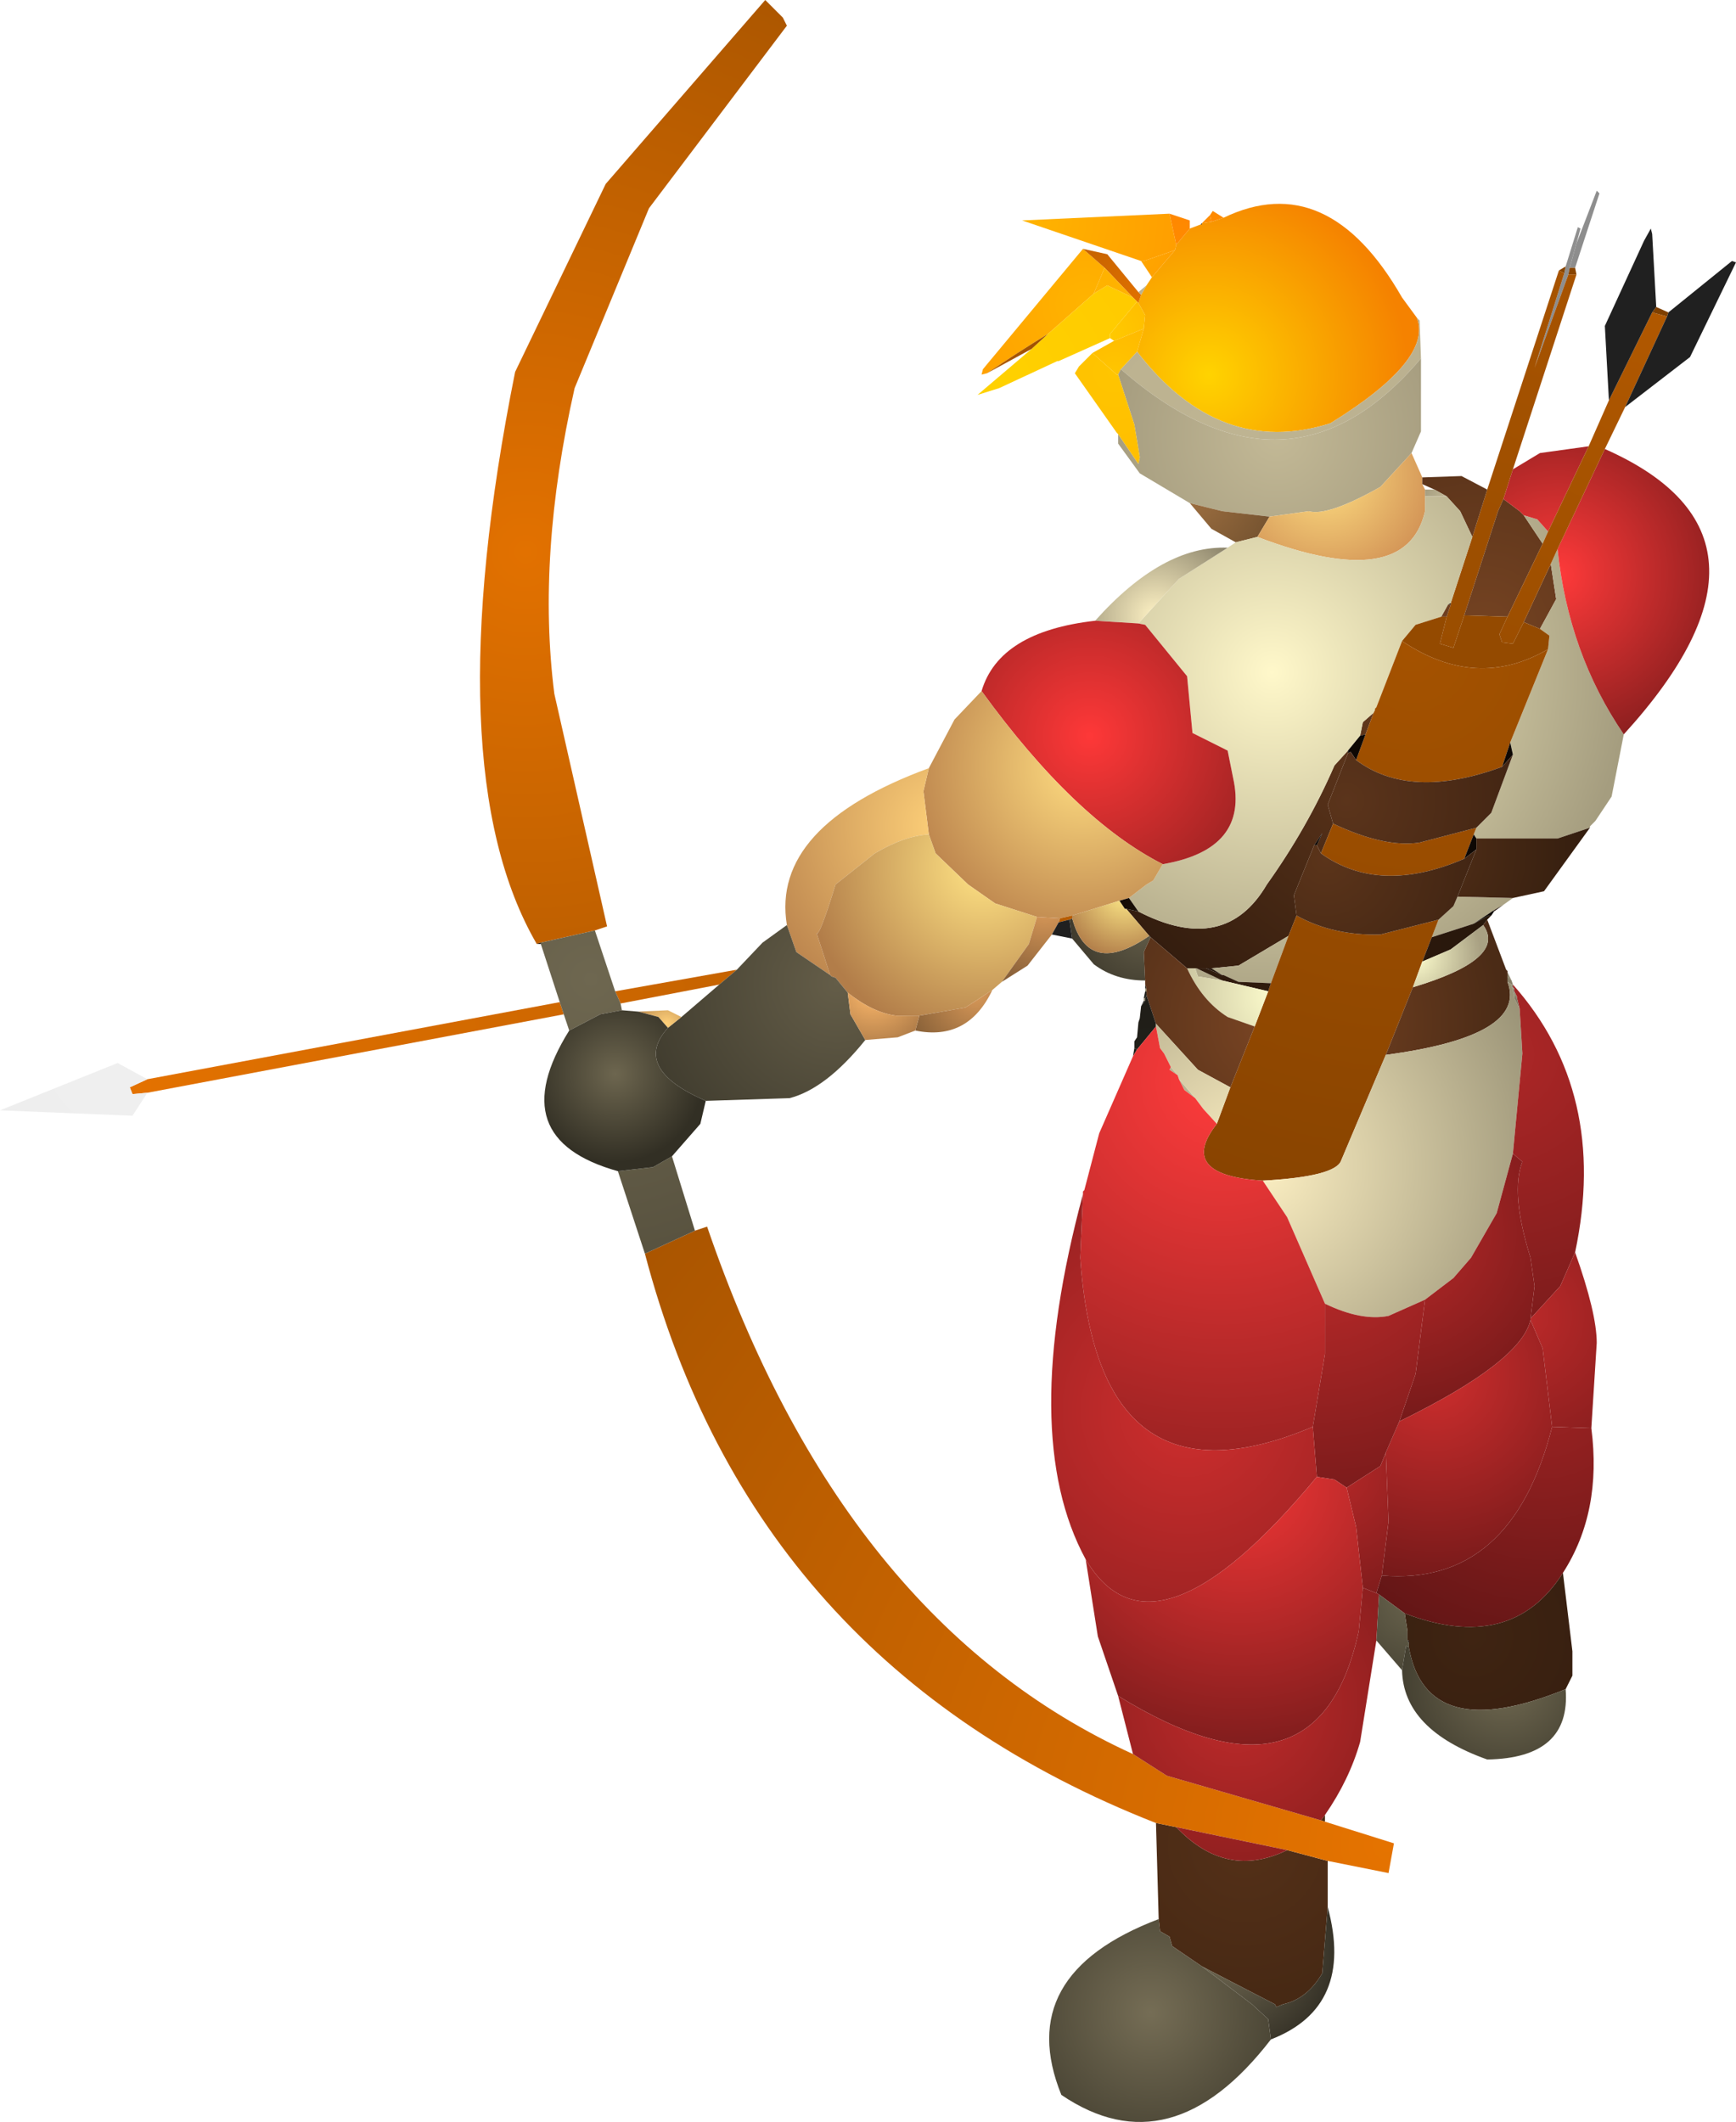 <?xml version="1.0" encoding="UTF-8" standalone="no"?>
<svg xmlns:ffdec="https://www.free-decompiler.com/flash" xmlns:xlink="http://www.w3.org/1999/xlink" ffdec:objectType="shape" height="78.45px" width="64.2px" xmlns="http://www.w3.org/2000/svg">
  <g transform="matrix(1.0, 0.0, 0.0, 1.0, 39.65, 68.7)">
    <path d="M5.1 -60.75 L5.15 -60.5 4.8 -60.45 5.1 -60.75" fill="url(#gradient0)" fill-rule="evenodd" stroke="none"/>
    <path d="M5.6 -60.65 L5.15 -60.5 5.1 -60.75 5.2 -60.9 5.6 -60.65" fill="url(#gradient1)" fill-rule="evenodd" stroke="none"/>
    <path d="M5.15 -60.5 L5.6 -60.65 Q9.45 -62.5 12.2 -57.7 L12.75 -56.95 Q13.35 -55.4 9.55 -53.05 5.45 -51.75 2.4 -55.7 L2.65 -56.55 2.7 -57.05 2.45 -57.5 2.55 -57.8 2.75 -58.15 2.95 -58.45 3.8 -59.45 3.85 -59.65 4.35 -60.25 4.75 -60.4 4.8 -60.4 4.8 -60.45 5.15 -60.5" fill="url(#gradient2)" fill-rule="evenodd" stroke="none"/>
    <path d="M4.8 -60.45 L4.8 -60.4 4.75 -60.4 4.8 -60.45" fill="url(#gradient3)" fill-rule="evenodd" stroke="none"/>
    <path d="M3.85 -59.65 L3.8 -59.45 2.65 -59.05 2.55 -59.05 -1.85 -60.55 3.6 -60.8 3.85 -59.65" fill="url(#gradient4)" fill-rule="evenodd" stroke="none"/>
    <path d="M3.8 -59.45 L2.95 -58.45 2.55 -59.05 2.65 -59.05 3.8 -59.45" fill="url(#gradient5)" fill-rule="evenodd" stroke="none"/>
    <path d="M4.35 -60.25 L3.85 -59.65 3.6 -60.8 4.35 -60.55 4.35 -60.25" fill="url(#gradient6)" fill-rule="evenodd" stroke="none"/>
    <path d="M0.4 -59.5 L1.2 -58.8 0.8 -57.85 0.75 -57.8 -0.9 -56.35 Q-2.05 -55.65 -3.15 -54.9 L-3.35 -54.85 -3.3 -55.05 0.4 -59.5" fill="url(#gradient7)" fill-rule="evenodd" stroke="none"/>
    <path d="M2.55 -57.8 L2.45 -57.5 2.4 -57.55 2.25 -57.7 1.2 -58.8 0.4 -59.5 1.3 -59.3 2.45 -57.9 2.55 -57.8" fill="url(#gradient8)" fill-rule="evenodd" stroke="none"/>
    <path d="M2.45 -57.5 L2.7 -57.05 2.65 -56.55 1.55 -56.1 1.4 -56.2 1.4 -56.35 2.4 -57.55 2.45 -57.5" fill="url(#gradient9)" fill-rule="evenodd" stroke="none"/>
    <path d="M-0.9 -56.35 L0.75 -57.8 0.8 -57.85 1.3 -58.15 2.25 -57.7 2.4 -57.55 1.4 -56.35 1.4 -56.2 -0.5 -55.35 -0.55 -55.35 -2.7 -54.35 -3.5 -54.1 -1.5 -55.8 -0.9 -56.35" fill="url(#gradient10)" fill-rule="evenodd" stroke="none"/>
    <path d="M0.8 -57.85 L1.2 -58.8 2.25 -57.7 1.3 -58.15 0.8 -57.85" fill="url(#gradient11)" fill-rule="evenodd" stroke="none"/>
    <path d="M2.75 -58.15 L2.55 -57.8 2.45 -57.9 2.75 -58.15 M2.4 -55.7 Q5.45 -51.75 9.55 -53.05 13.35 -55.4 12.75 -56.95 L12.85 -56.85 12.9 -55.45 Q8.0 -49.65 1.8 -55.05 L2.4 -55.7" fill="url(#gradient12)" fill-rule="evenodd" stroke="none"/>
    <path d="M2.65 -56.55 L2.4 -55.7 1.8 -55.05 1.7 -54.85 1.65 -54.85 0.75 -55.65 1.55 -56.1 2.65 -56.55" fill="url(#gradient13)" fill-rule="evenodd" stroke="none"/>
    <path d="M1.7 -54.85 L1.8 -55.05 Q8.0 -49.65 12.9 -55.45 L12.9 -52.75 12.55 -51.95 11.4 -50.7 Q9.45 -49.6 8.75 -49.8 L7.3 -49.6 5.55 -49.8 4.35 -50.1 2.5 -51.2 1.7 -52.3 1.7 -52.65 2.45 -51.55 2.5 -51.8 2.3 -53.0 1.7 -54.85" fill="url(#gradient14)" fill-rule="evenodd" stroke="none"/>
    <path d="M0.75 -55.65 L1.65 -54.85 1.7 -54.85 2.3 -53.0 2.5 -51.8 2.45 -51.55 1.7 -52.65 1.65 -52.7 0.1 -54.9 0.25 -55.15 0.75 -55.65" fill="url(#gradient15)" fill-rule="evenodd" stroke="none"/>
    <path d="M4.35 -50.1 L5.55 -49.8 7.3 -49.6 6.85 -48.85 6.05 -48.65 5.15 -49.15 4.35 -50.1" fill="url(#gradient16)" fill-rule="evenodd" stroke="none"/>
    <path d="M7.3 -49.6 L8.75 -49.8 Q9.45 -49.6 11.4 -50.7 L12.55 -51.95 12.95 -51.05 12.95 -50.8 13.05 -50.6 13.05 -50.35 13.05 -49.8 Q12.35 -46.75 6.85 -48.85 L7.3 -49.6" fill="url(#gradient17)" fill-rule="evenodd" stroke="none"/>
    <path d="M18.4 -58.8 L18.65 -59.7 19.4 -61.65 19.5 -61.55 18.6 -58.8 18.4 -58.8" fill="url(#gradient18)" fill-rule="evenodd" stroke="none"/>
    <path d="M18.65 -59.7 L18.4 -58.8 18.35 -58.55 17.1 -55.1 18.2 -58.6 18.25 -58.85 18.7 -60.3 18.8 -60.25 18.65 -59.7" fill="url(#gradient19)" fill-rule="evenodd" stroke="none"/>
    <path d="M18.25 -58.85 L18.2 -58.6 18.0 -58.7 18.25 -58.85 M18.35 -58.55 L18.4 -58.8 18.6 -58.8 18.65 -58.55 18.35 -58.55" fill="url(#gradient20)" fill-rule="evenodd" stroke="none"/>
    <path d="M18.2 -58.6 L17.1 -55.1 18.35 -58.55 18.65 -58.55 16.3 -51.35 15.95 -50.25 15.75 -49.8 14.5 -45.95 14.1 -44.75 13.6 -44.9 13.85 -45.9 14.0 -46.35 14.0 -46.4 14.8 -48.85 15.35 -50.6 18.0 -58.7 18.2 -58.6" fill="url(#gradient21)" fill-rule="evenodd" stroke="none"/>
    <path d="M15.35 -50.6 L14.8 -48.85 14.35 -49.8 13.85 -50.35 13.4 -50.6 12.95 -50.8 12.95 -51.05 14.4 -51.1 15.35 -50.6 M14.0 -46.35 L13.85 -45.9 13.65 -45.9 13.9 -46.35 14.0 -46.35 M14.5 -45.95 L15.75 -49.8 15.95 -50.25 16.55 -49.8 16.7 -49.65 17.4 -48.6 16.1 -45.9 14.5 -45.95 M16.7 -45.7 L17.7 -47.85 17.9 -46.55 17.3 -45.45 16.7 -45.7 M10.65 -41.5 L10.75 -42.0 11.15 -42.35 10.85 -41.55 10.65 -41.5 M10.2 -40.95 L10.2 -40.85 9.45 -38.95 9.65 -38.25 9.2 -37.15 9.05 -37.45 9.25 -37.9 8.95 -37.45 8.2 -35.6 8.3 -34.85 8.0 -34.1 6.15 -33.0 5.15 -32.9 4.95 -32.9 4.6 -32.9 4.55 -32.9 4.25 -32.9 2.9 -34.05 2.85 -34.1 2.0 -35.1 2.45 -35.0 Q5.65 -33.35 7.2 -36.0 8.7 -38.1 9.7 -40.4 L10.2 -40.95" fill="url(#gradient22)" fill-rule="evenodd" stroke="none"/>
    <path d="M13.05 -50.35 L13.05 -50.6 13.4 -50.6 13.85 -50.35 13.05 -50.35" fill="url(#gradient23)" fill-rule="evenodd" stroke="none"/>
    <path d="M14.8 -48.85 L14.0 -46.4 13.9 -46.35 13.65 -45.9 12.7 -45.6 12.2 -45.0 11.25 -42.55 11.2 -42.5 11.2 -42.45 11.15 -42.35 10.75 -42.0 10.65 -41.5 10.2 -40.95 9.7 -40.4 Q8.7 -38.1 7.2 -36.0 5.65 -33.35 2.45 -35.0 L2.1 -35.5 2.75 -36.0 3.0 -36.15 3.35 -36.75 Q6.55 -37.3 5.95 -39.95 L5.75 -40.95 4.45 -41.6 4.25 -43.7 2.7 -45.6 2.45 -45.65 3.95 -47.3 5.75 -48.45 6.05 -48.65 6.85 -48.85 Q12.35 -46.75 13.05 -49.8 L13.05 -50.35 13.85 -50.35 14.35 -49.8 14.8 -48.85 M20.4 -41.55 L19.95 -39.25 19.35 -38.35 19.15 -38.15 19.15 -38.1 17.95 -37.7 14.95 -37.7 14.85 -37.85 14.95 -38.1 15.5 -38.65 16.3 -40.8 16.2 -41.25 17.6 -44.7 17.65 -45.2 17.3 -45.45 17.9 -46.55 17.7 -47.85 17.95 -48.4 Q18.35 -44.55 20.4 -41.55 M16.3 -35.5 L15.95 -35.25 15.6 -35.05 14.85 -34.55 13.3 -34.05 13.55 -34.7 14.1 -35.2 14.25 -35.55 16.3 -35.5 M17.6 -49.05 L17.4 -48.6 16.7 -49.65 17.2 -49.5 17.6 -49.05 M8.0 -34.1 L7.35 -32.35 6.15 -32.4 5.6 -32.65 5.55 -32.65 5.15 -32.9 6.15 -33.0 8.0 -34.1 M5.55 -32.45 L4.65 -32.6 4.55 -32.9 4.6 -32.9 5.55 -32.45" fill="url(#gradient24)" fill-rule="evenodd" stroke="none"/>
    <path d="M15.95 -50.25 L16.3 -51.35 17.3 -51.95 19.1 -52.2 17.6 -49.05 17.2 -49.5 16.7 -49.65 16.55 -49.8 15.95 -50.25 M19.7 -52.1 Q27.05 -48.85 20.4 -41.55 18.35 -44.55 17.95 -48.4 L19.7 -52.1" fill="url(#gradient25)" fill-rule="evenodd" stroke="none"/>
    <path d="M19.1 -52.2 L19.85 -53.9 21.45 -57.15 22.0 -57.0 20.45 -53.65 19.7 -52.1 17.95 -48.4 17.7 -47.85 16.7 -45.7 16.3 -44.9 15.9 -44.95 15.8 -45.25 16.1 -45.9 17.4 -48.6 17.6 -49.05 19.1 -52.2" fill="url(#gradient26)" fill-rule="evenodd" stroke="none"/>
    <path d="M19.85 -53.9 L19.7 -56.65 21.15 -59.8 21.4 -60.25 21.45 -60.05 21.6 -57.35 21.45 -57.15 19.85 -53.9" fill="url(#gradient27)" fill-rule="evenodd" stroke="none"/>
    <path d="M22.05 -57.15 L24.4 -59.05 24.55 -59.0 22.85 -55.5 20.45 -53.65 22.0 -57.0 22.05 -57.15" fill="url(#gradient28)" fill-rule="evenodd" stroke="none"/>
    <path d="M21.6 -57.35 L22.05 -57.15 22.0 -57.0 21.45 -57.15 21.6 -57.35" fill="url(#gradient29)" fill-rule="evenodd" stroke="none"/>
    <path d="M13.85 -45.9 L13.6 -44.9 14.1 -44.75 14.5 -45.95 16.1 -45.9 15.8 -45.25 15.9 -44.95 16.3 -44.9 16.7 -45.7 17.3 -45.45 17.65 -45.2 17.6 -44.7 Q14.95 -43.15 12.2 -45.0 L12.7 -45.6 13.65 -45.9 13.85 -45.9" fill="url(#gradient30)" fill-rule="evenodd" stroke="none"/>
    <path d="M14.0 -46.4 L14.0 -46.35 13.9 -46.35 14.0 -46.4" fill="url(#gradient31)" fill-rule="evenodd" stroke="none"/>
    <path d="M17.6 -44.7 L16.2 -41.25 15.9 -40.35 Q12.5 -39.1 10.5 -40.6 L10.85 -41.55 11.15 -42.35 11.2 -42.45 11.2 -42.5 11.25 -42.55 12.2 -45.0 Q14.95 -43.15 17.6 -44.7 M14.95 -38.1 L14.85 -37.85 14.5 -36.95 Q11.35 -35.6 9.2 -37.15 L9.65 -38.25 Q11.55 -37.35 12.85 -37.55 L14.95 -38.1 M8.3 -34.85 Q9.65 -34.1 11.4 -34.15 L13.55 -34.7 13.3 -34.05 12.95 -33.15 12.6 -32.2 11.6 -29.7 9.95 -25.8 Q9.75 -25.2 7.05 -25.05 3.85 -25.25 5.35 -27.15 L5.85 -28.5 6.75 -30.75 7.25 -32.05 7.35 -32.35 8.0 -34.1 8.3 -34.85" fill="url(#gradient32)" fill-rule="evenodd" stroke="none"/>
    <path d="M16.2 -41.25 L16.3 -40.8 15.9 -40.35 16.2 -41.25 M10.5 -40.6 L10.3 -40.9 10.2 -40.85 10.2 -40.95 10.65 -41.5 10.85 -41.55 10.5 -40.6" fill="url(#gradient33)" fill-rule="evenodd" stroke="none"/>
    <path d="M16.3 -40.8 L15.5 -38.65 14.95 -38.1 12.85 -37.55 Q11.55 -37.35 9.65 -38.25 L9.45 -38.95 10.2 -40.85 10.3 -40.9 10.5 -40.6 Q12.5 -39.1 15.9 -40.35 L16.3 -40.8" fill="url(#gradient34)" fill-rule="evenodd" stroke="none"/>
    <path d="M14.85 -37.85 L14.95 -37.7 14.95 -37.3 14.5 -36.95 14.85 -37.85 M9.05 -37.45 L8.95 -37.45 9.25 -37.9 9.05 -37.45" fill="url(#gradient35)" fill-rule="evenodd" stroke="none"/>
    <path d="M19.15 -38.1 L17.45 -35.75 16.3 -35.5 14.25 -35.55 14.95 -37.3 14.95 -37.7 17.95 -37.7 19.15 -38.1" fill="url(#gradient36)" fill-rule="evenodd" stroke="none"/>
    <path d="M0.85 -45.75 Q3.35 -48.55 5.75 -48.45 L3.95 -47.3 2.45 -45.65 0.85 -45.75" fill="url(#gradient37)" fill-rule="evenodd" stroke="none"/>
    <path d="M-3.35 -43.15 Q-2.7 -45.35 0.85 -45.75 L2.45 -45.65 2.7 -45.6 4.25 -43.7 4.45 -41.6 5.75 -40.95 5.95 -39.95 Q6.55 -37.3 3.35 -36.75 0.1 -38.4 -3.35 -43.15" fill="url(#gradient38)" fill-rule="evenodd" stroke="none"/>
    <path d="M14.95 -37.3 L14.25 -35.55 14.1 -35.2 13.55 -34.7 11.4 -34.15 Q9.65 -34.1 8.3 -34.85 L8.2 -35.6 8.95 -37.45 9.05 -37.45 9.2 -37.15 Q11.35 -35.6 14.5 -36.95 L14.95 -37.3" fill="url(#gradient39)" fill-rule="evenodd" stroke="none"/>
    <path d="M15.95 -35.25 L15.6 -35.0 15.6 -35.05 15.95 -35.25 M15.5 -34.85 L15.35 -34.7 15.2 -34.5 14.0 -33.6 12.95 -33.15 13.3 -34.05 14.85 -34.55 15.4 -34.85 15.5 -34.85 M7.35 -32.35 L7.25 -32.05 5.55 -32.45 4.6 -32.9 4.95 -32.9 5.55 -32.65 5.6 -32.65 6.15 -32.4 7.35 -32.35" fill="url(#gradient40)" fill-rule="evenodd" stroke="none"/>
    <path d="M7.25 -32.05 L6.75 -30.75 5.75 -31.1 Q4.8 -31.7 4.25 -32.9 L4.55 -32.9 4.65 -32.6 5.55 -32.45 7.25 -32.05 M3.65 -29.25 L3.9 -28.95 3.6 -29.15 3.65 -29.25 M3.95 -28.8 L4.55 -28.1 4.15 -28.4 3.95 -28.8" fill="url(#gradient41)" fill-rule="evenodd" stroke="none"/>
    <path d="M5.15 -32.9 L5.55 -32.65 4.95 -32.9 5.15 -32.9" fill="url(#gradient42)" fill-rule="evenodd" stroke="none"/>
    <path d="M-5.3 -40.3 L-4.35 -42.1 -3.35 -43.15 Q0.1 -38.4 3.35 -36.75 L3.0 -36.15 2.75 -36.0 2.1 -35.5 1.75 -35.4 0.0 -34.85 -0.45 -34.75 -1.3 -34.8 -2.85 -35.3 -3.85 -36.0 -5.05 -37.15 -5.3 -37.85 -5.5 -39.45 -5.3 -40.3" fill="url(#gradient43)" fill-rule="evenodd" stroke="none"/>
    <path d="M2.85 -34.1 L2.9 -34.05 2.65 -33.5 2.7 -32.45 Q1.6 -32.45 0.8 -33.05 L0.0 -34.0 -0.1 -34.7 0.0 -34.75 Q0.6 -32.55 2.85 -34.1" fill="url(#gradient44)" fill-rule="evenodd" stroke="none"/>
    <path d="M2.85 -34.1 Q0.6 -32.55 0.0 -34.75 L0.0 -34.85 1.75 -35.4 1.95 -35.1 2.0 -35.1 2.85 -34.1" fill="url(#gradient45)" fill-rule="evenodd" stroke="none"/>
    <path d="M2.1 -35.5 L2.45 -35.0 2.0 -35.1 1.95 -35.1 1.75 -35.4 2.1 -35.5" fill="url(#gradient46)" fill-rule="evenodd" stroke="none"/>
    <path d="M-18.8 -31.2 L-34.2 -28.3 -34.75 -28.25 -34.85 -28.5 -34.2 -28.8 -18.95 -31.65 -18.8 -31.2 M-16.9 -32.05 L-12.4 -32.85 -13.05 -32.3 -16.7 -31.6 -16.9 -32.05 M0.0 -34.75 L-0.1 -34.7 -0.5 -34.6 -0.45 -34.75 0.0 -34.85 0.0 -34.75" fill="url(#gradient47)" fill-rule="evenodd" stroke="none"/>
    <path d="M2.75 -32.15 L2.7 -32.15 2.7 -32.3 2.75 -32.15 M2.7 -32.05 L2.75 -32.05 2.75 -31.9 2.7 -31.8 2.65 -31.8 2.7 -32.05 M2.65 -31.7 L2.7 -31.7 2.55 -31.5 2.65 -31.7 M2.3 -29.95 L2.4 -29.9 2.25 -29.65 2.3 -29.95" fill="url(#gradient48)" fill-rule="evenodd" stroke="none"/>
    <path d="M2.7 -32.15 L2.75 -32.15 2.75 -32.05 2.7 -32.05 2.7 -32.15 M2.65 -31.7 L2.65 -31.8 2.7 -31.8 2.7 -31.7 2.65 -31.7" fill="url(#gradient49)" fill-rule="evenodd" stroke="none"/>
    <path d="M15.35 -34.7 L16.05 -32.85 16.1 -32.8 16.1 -32.75 16.1 -32.6 16.1 -32.4 Q16.85 -30.4 11.6 -29.7 L12.6 -32.2 Q16.1 -33.25 15.2 -34.5 L15.35 -34.7 M6.75 -30.75 L5.85 -28.5 4.65 -29.15 3.1 -30.85 2.75 -31.9 2.75 -32.05 2.75 -32.15 2.7 -32.3 2.7 -32.45 2.65 -33.5 2.9 -34.05 4.25 -32.9 Q4.8 -31.7 5.75 -31.1 L6.75 -30.75" fill="url(#gradient50)" fill-rule="evenodd" stroke="none"/>
    <path d="M2.7 -31.7 L2.7 -31.8 2.75 -31.9 3.1 -30.85 3.1 -30.75 2.4 -29.9 2.3 -29.95 2.3 -30.2 2.4 -30.35 2.45 -30.9 2.5 -31.05 2.55 -31.5 2.7 -31.7" fill="url(#gradient51)" fill-rule="evenodd" stroke="none"/>
    <path d="M5.85 -28.5 L5.35 -27.15 4.85 -27.7 4.55 -28.1 3.95 -28.8 3.9 -28.95 3.65 -29.25 3.4 -29.75 3.25 -29.95 3.1 -30.75 3.1 -30.85 4.65 -29.15 5.85 -28.5 M7.05 -25.05 Q9.75 -25.2 9.95 -25.8 L11.6 -29.7 Q16.85 -30.4 16.1 -32.4 L16.25 -32.3 16.25 -32.2 16.3 -32.15 16.3 -32.05 16.35 -31.9 16.35 -31.85 16.35 -31.8 16.55 -31.4 16.65 -29.75 16.3 -26.05 15.7 -23.85 14.75 -22.2 14.1 -21.45 13.05 -20.65 11.7 -20.05 Q10.7 -19.85 9.35 -20.5 L7.95 -23.7 7.05 -25.05" fill="url(#gradient52)" fill-rule="evenodd" stroke="none"/>
    <path d="M5.35 -27.15 Q3.85 -25.25 7.05 -25.05 L7.95 -23.7 9.35 -20.5 9.35 -18.65 8.9 -15.95 Q0.95 -12.6 0.3 -22.2 L0.4 -24.55 0.4 -24.65 0.45 -24.7 1.0 -26.8 2.25 -29.65 2.4 -29.9 3.1 -30.75 3.25 -29.95 3.4 -29.75 3.65 -29.25 3.6 -29.15 3.9 -28.95 3.95 -28.8 4.15 -28.4 4.55 -28.1 4.85 -27.7 5.35 -27.15" fill="url(#gradient53)" fill-rule="evenodd" stroke="none"/>
    <path d="M15.6 -35.0 L15.5 -34.85 15.4 -34.85 14.85 -34.55 15.6 -35.05 15.6 -35.0" fill="url(#gradient54)" fill-rule="evenodd" stroke="none"/>
    <path d="M16.1 -32.75 L16.25 -32.45 16.1 -32.6 16.1 -32.75 M16.25 -32.2 L16.25 -32.3 16.3 -32.3 16.3 -32.2 16.25 -32.2 M16.35 -32.15 L16.35 -32.05 16.3 -32.05 16.3 -32.15 16.35 -32.15 M16.45 -31.85 L16.45 -31.8 16.35 -31.8 16.35 -31.85 16.45 -31.85" fill="url(#gradient55)" fill-rule="evenodd" stroke="none"/>
    <path d="M16.25 -32.45 L16.3 -32.3 16.25 -32.3 16.1 -32.4 16.1 -32.6 16.25 -32.45" fill="url(#gradient56)" fill-rule="evenodd" stroke="none"/>
    <path d="M16.3 -32.3 Q19.85 -28.3 18.6 -22.4 L18.05 -21.15 16.95 -19.95 17.1 -21.15 16.95 -22.2 Q16.2 -24.6 16.65 -25.75 L16.3 -26.05 16.65 -29.75 16.55 -31.4 16.45 -31.8 16.45 -31.85 16.35 -32.05 16.35 -32.15 16.3 -32.2 16.3 -32.3" fill="url(#gradient57)" fill-rule="evenodd" stroke="none"/>
    <path d="M16.25 -32.2 L16.3 -32.2 16.3 -32.15 16.25 -32.2 M16.45 -31.8 L16.55 -31.4 16.35 -31.8 16.45 -31.8 M16.3 -32.05 L16.35 -32.05 16.35 -31.9 16.3 -32.05" fill="url(#gradient58)" fill-rule="evenodd" stroke="none"/>
    <path d="M16.3 -32.15 L16.3 -32.2 16.35 -32.15 16.3 -32.15 M16.35 -32.05 L16.45 -31.85 16.35 -31.85 16.35 -31.9 16.35 -32.05" fill="url(#gradient59)" fill-rule="evenodd" stroke="none"/>
    <path d="M12.6 -32.2 L12.95 -33.15 14.0 -33.6 15.2 -34.5 Q16.1 -33.25 12.6 -32.2" fill="url(#gradient60)" fill-rule="evenodd" stroke="none"/>
    <path d="M16.3 -26.05 L16.65 -25.75 Q16.2 -24.6 16.95 -22.2 L17.1 -21.15 16.95 -19.95 16.95 -19.9 Q16.6 -18.35 12.1 -16.15 L12.7 -17.9 13.05 -20.65 14.1 -21.45 14.75 -22.2 15.7 -23.85 16.3 -26.05" fill="url(#gradient61)" fill-rule="evenodd" stroke="none"/>
    <path d="M18.6 -22.4 Q19.4 -20.15 19.4 -19.05 L19.2 -15.9 17.75 -15.95 17.4 -18.85 16.95 -19.9 16.95 -19.95 18.05 -21.15 18.6 -22.4" fill="url(#gradient62)" fill-rule="evenodd" stroke="none"/>
    <path d="M16.95 -19.9 L17.4 -18.85 17.75 -15.95 Q16.25 -10.05 11.45 -10.45 L11.7 -12.45 11.6 -15.0 12.1 -16.15 Q16.6 -18.35 16.95 -19.9" fill="url(#gradient63)" fill-rule="evenodd" stroke="none"/>
    <path d="M8.9 -15.95 L9.35 -18.65 9.35 -20.5 Q10.7 -19.85 11.7 -20.05 L13.05 -20.65 12.7 -17.9 12.1 -16.15 11.6 -15.0 11.4 -14.5 10.15 -13.7 9.7 -14.0 9.05 -14.1 8.9 -15.95" fill="url(#gradient64)" fill-rule="evenodd" stroke="none"/>
    <path d="M11.6 -15.0 L11.7 -12.45 11.45 -10.45 11.25 -9.8 10.75 -10.0 10.5 -12.25 10.15 -13.7 11.4 -14.5 11.6 -15.0" fill="url(#gradient65)" fill-rule="evenodd" stroke="none"/>
    <path d="M19.2 -15.9 Q19.6 -12.8 18.15 -10.55 16.25 -7.55 12.3 -9.05 L11.35 -9.75 11.25 -9.8 11.45 -10.45 Q16.25 -10.05 17.75 -15.95 L19.2 -15.9" fill="url(#gradient66)" fill-rule="evenodd" stroke="none"/>
    <path d="M0.4 -24.55 L0.3 -22.2 Q0.95 -12.6 8.9 -15.95 L9.05 -14.1 Q3.0 -6.8 0.5 -11.05 -2.0 -15.65 0.4 -24.55" fill="url(#gradient67)" fill-rule="evenodd" stroke="none"/>
    <path d="M9.05 -14.1 L9.7 -14.0 10.15 -13.7 10.5 -12.25 10.75 -10.0 10.6 -8.4 Q9.1 -1.45 1.7 -6.0 L0.95 -8.2 0.5 -11.05 Q3.0 -6.8 9.05 -14.1" fill="url(#gradient68)" fill-rule="evenodd" stroke="none"/>
    <path d="M9.35 -1.6 L9.35 -1.35 9.2 -1.4 9.35 -1.6 M9.45 0.1 L9.45 1.8 9.25 4.25 Q8.7 5.2 7.8 5.4 L7.55 5.5 7.5 5.4 4.8 4.0 3.7 3.25 3.6 2.9 3.25 2.7 3.2 2.25 3.1 -1.3 3.85 -1.15 Q5.7 0.8 7.95 -0.3 L9.45 0.1" fill="url(#gradient69)" fill-rule="evenodd" stroke="none"/>
    <path d="M9.35 -1.35 L11.9 -0.55 11.7 0.55 9.45 0.1 7.95 -0.3 3.85 -1.15 3.1 -1.3 Q-11.8 -7.15 -15.8 -22.35 L-13.95 -23.2 -13.5 -23.35 Q-8.5 -8.75 2.25 -3.85 L3.5 -3.05 9.2 -1.4 9.35 -1.35" fill="url(#gradient70)" fill-rule="evenodd" stroke="none"/>
    <path d="M11.25 -8.05 L10.65 -4.3 Q10.25 -2.9 9.35 -1.6 L9.2 -1.4 3.5 -3.05 2.25 -3.85 1.7 -6.0 Q9.1 -1.45 10.6 -8.4 L10.75 -10.0 11.25 -9.8 11.35 -9.75 11.25 -8.05 M3.85 -1.15 L7.95 -0.3 Q5.7 0.8 3.85 -1.15" fill="url(#gradient71)" fill-rule="evenodd" stroke="none"/>
    <path d="M18.15 -10.55 L18.5 -7.65 18.5 -6.75 18.25 -6.25 Q13.1 -4.15 12.45 -7.8 L12.45 -7.95 12.45 -8.05 12.4 -8.05 12.4 -8.4 12.3 -9.05 Q16.25 -7.55 18.15 -10.55" fill="url(#gradient72)" fill-rule="evenodd" stroke="none"/>
    <path d="M12.4 -8.05 L12.45 -8.05 12.45 -7.95 12.4 -8.05" fill="url(#gradient73)" fill-rule="evenodd" stroke="none"/>
    <path d="M12.2 -6.95 L11.25 -8.05 11.35 -9.75 12.3 -9.05 12.4 -8.4 12.4 -8.05 12.45 -7.95 12.45 -7.8 12.35 -7.85 12.2 -6.95" fill="url(#gradient74)" fill-rule="evenodd" stroke="none"/>
    <path d="M18.25 -6.25 Q18.45 -3.7 15.35 -3.65 12.25 -4.75 12.2 -6.95 L12.35 -7.85 12.45 -7.8 Q13.1 -4.15 18.25 -6.25" fill="url(#gradient75)" fill-rule="evenodd" stroke="none"/>
    <path d="M9.45 1.8 Q10.45 5.5 7.35 6.7 L7.25 5.95 6.65 5.4 4.8 4.0 7.5 5.4 7.55 5.5 7.8 5.4 Q8.7 5.2 9.25 4.25 L9.45 1.8" fill="url(#gradient76)" fill-rule="evenodd" stroke="none"/>
    <path d="M7.35 6.7 Q3.65 11.5 -0.4 8.75 -2.2 4.3 3.2 2.25 L3.25 2.7 3.6 2.9 3.7 3.25 4.8 4.0 6.65 5.4 7.25 5.95 7.35 6.7" fill="url(#gradient77)" fill-rule="evenodd" stroke="none"/>
    <path d="M-19.8 -33.8 Q-23.55 -40.25 -20.6 -54.95 L-17.25 -61.9 -11.35 -68.7 -10.7 -68.05 -10.55 -67.75 -15.65 -61.0 -18.4 -54.35 Q-19.8 -48.15 -19.15 -43.05 L-17.2 -34.45 -17.65 -34.3 -19.65 -33.85 -19.8 -33.8" fill="url(#gradient78)" fill-rule="evenodd" stroke="none"/>
    <path d="M-3.15 -54.9 Q-2.05 -55.65 -0.9 -56.35 L-1.5 -55.8 -3.15 -54.9" fill="url(#gradient79)" fill-rule="evenodd" stroke="none"/>
    <path d="M-10.55 -34.5 Q-11.15 -38.15 -5.3 -40.3 L-5.5 -39.45 -5.3 -37.85 Q-6.2 -37.8 -7.3 -37.15 L-8.75 -36.0 Q-9.35 -34.05 -9.45 -34.2 L-8.95 -32.65 -10.2 -33.5 -10.55 -34.5" fill="url(#gradient80)" fill-rule="evenodd" stroke="none"/>
    <path d="M-5.3 -37.85 L-5.05 -37.15 -3.85 -36.0 -2.85 -35.3 -1.3 -34.8 -1.6 -33.8 -2.6 -32.4 -2.95 -32.1 -3.95 -31.45 -5.65 -31.15 -6.5 -31.15 Q-7.35 -31.25 -8.3 -32.0 L-8.75 -32.55 -8.9 -32.6 -8.95 -32.65 -9.45 -34.2 Q-9.35 -34.05 -8.75 -36.0 L-7.3 -37.15 Q-6.2 -37.8 -5.3 -37.85" fill="url(#gradient81)" fill-rule="evenodd" stroke="none"/>
    <path d="M-12.4 -32.85 L-11.45 -33.85 -10.55 -34.5 -10.2 -33.5 -8.95 -32.65 -8.9 -32.6 -8.75 -32.55 -8.3 -32.0 -8.2 -31.2 -7.65 -30.25 Q-9.1 -28.45 -10.45 -28.1 L-13.55 -28.0 Q-16.3 -29.2 -14.95 -30.7 L-14.45 -31.1 -13.05 -32.3 -12.4 -32.85" fill="url(#gradient82)" fill-rule="evenodd" stroke="none"/>
    <path d="M-16.05 -31.3 L-14.95 -31.35 -14.45 -31.1 -14.95 -30.7 -15.3 -31.1 -16.05 -31.3" fill="url(#gradient83)" fill-rule="evenodd" stroke="none"/>
    <path d="M-15.8 -22.35 L-16.8 -25.4 -15.5 -25.55 -14.8 -25.95 -13.95 -23.2 -15.8 -22.35 M-18.6 -30.6 L-18.8 -31.2 -18.95 -31.65 -19.65 -33.8 -19.65 -33.85 -17.65 -34.3 -16.9 -32.05 -16.7 -31.6 -16.65 -31.35 -17.45 -31.2 -18.6 -30.6" fill="url(#gradient84)" fill-rule="evenodd" stroke="none"/>
    <path d="M-19.65 -33.8 L-19.8 -33.8 -19.65 -33.85 -19.65 -33.8" fill="url(#gradient85)" fill-rule="evenodd" stroke="none"/>
    <path d="M-16.8 -25.4 Q-21.1 -26.6 -18.6 -30.6 L-17.45 -31.2 -16.65 -31.35 -16.05 -31.3 -15.3 -31.1 -14.95 -30.7 Q-16.3 -29.2 -13.55 -28.0 L-13.75 -27.15 -14.8 -25.95 -15.5 -25.55 -16.8 -25.4" fill="url(#gradient86)" fill-rule="evenodd" stroke="none"/>
    <path d="M-1.3 -34.8 L-0.45 -34.75 -0.5 -34.6 -0.75 -34.15 -1.65 -33.0 -2.6 -32.4 -1.6 -33.8 -1.3 -34.8" fill="url(#gradient87)" fill-rule="evenodd" stroke="none"/>
    <path d="M-0.1 -34.7 L0.0 -34.0 -0.75 -34.15 -0.5 -34.6 -0.1 -34.7" fill="url(#gradient88)" fill-rule="evenodd" stroke="none"/>
    <path d="M-5.65 -31.15 L-3.95 -31.45 -2.95 -32.1 Q-3.85 -30.2 -5.8 -30.6 L-5.65 -31.15" fill="url(#gradient89)" fill-rule="evenodd" stroke="none"/>
    <path d="M-8.3 -32.0 Q-7.35 -31.25 -6.5 -31.15 L-5.65 -31.15 -5.8 -30.6 -6.45 -30.35 -7.65 -30.25 -8.2 -31.2 -8.3 -32.0" fill="url(#gradient90)" fill-rule="evenodd" stroke="none"/>
    <path d="M-34.2 -28.3 L-34.75 -27.45 -39.65 -27.65 -35.3 -29.4 -34.2 -28.8 -34.85 -28.5 -34.75 -28.25 -34.2 -28.3" fill="url(#gradient91)" fill-rule="evenodd" stroke="none"/>
  </g>
  <defs>
    <radialGradient cx="0" cy="0" gradientTransform="matrix(0.003, 0.0, 0.0, 0.003, 4.65, -59.3)" gradientUnits="userSpaceOnUse" id="gradient0" r="819.2" spreadMethod="pad">
      <stop offset="0.0" stop-color="#ff9400"/>
      <stop offset="1.0" stop-color="#ff8700"/>
    </radialGradient>
    <radialGradient cx="0" cy="0" gradientTransform="matrix(0.001, 0.0, 0.0, 0.001, 5.1, -60.3)" gradientUnits="userSpaceOnUse" id="gradient1" r="819.2" spreadMethod="pad">
      <stop offset="0.0" stop-color="#ff8b00"/>
      <stop offset="1.0" stop-color="#ff8900"/>
    </radialGradient>
    <radialGradient cx="0" cy="0" gradientTransform="matrix(0.009, 0.0, 0.0, 0.009, 5.05, -54.85)" gradientUnits="userSpaceOnUse" id="gradient2" r="819.2" spreadMethod="pad">
      <stop offset="0.0" stop-color="#ffd300"/>
      <stop offset="1.0" stop-color="#f58200"/>
    </radialGradient>
    <radialGradient cx="0" cy="0" gradientTransform="matrix(0.003, 0.0, 0.0, 0.003, 4.35, -60.45)" gradientUnits="userSpaceOnUse" id="gradient3" r="819.2" spreadMethod="pad">
      <stop offset="0.0" stop-color="#331a00"/>
      <stop offset="1.0" stop-color="#331a00"/>
    </radialGradient>
    <radialGradient cx="0" cy="0" gradientTransform="matrix(0.007, 0.0, 0.0, 0.007, -1.95, -60.65)" gradientUnits="userSpaceOnUse" id="gradient4" r="819.2" spreadMethod="pad">
      <stop offset="0.0" stop-color="#ffb500"/>
      <stop offset="1.0" stop-color="#ff9f00"/>
    </radialGradient>
    <radialGradient cx="0" cy="0" gradientTransform="matrix(0.005, 0.0, 0.0, 0.005, 2.55, -59.15)" gradientUnits="userSpaceOnUse" id="gradient5" r="819.2" spreadMethod="pad">
      <stop offset="0.0" stop-color="#ffa600"/>
      <stop offset="1.0" stop-color="#ff9100"/>
    </radialGradient>
    <radialGradient cx="0" cy="0" gradientTransform="matrix(0.006, 0.0, 0.0, 0.006, 4.75, -55.8)" gradientUnits="userSpaceOnUse" id="gradient6" r="819.2" spreadMethod="pad">
      <stop offset="0.0" stop-color="#ff9300"/>
      <stop offset="1.0" stop-color="#ff8800"/>
    </radialGradient>
    <radialGradient cx="0" cy="0" gradientTransform="matrix(0.006, 0.0, 0.0, 0.006, 0.5, -57.45)" gradientUnits="userSpaceOnUse" id="gradient7" r="819.2" spreadMethod="pad">
      <stop offset="0.0" stop-color="#ffb400"/>
      <stop offset="1.0" stop-color="#ffa000"/>
    </radialGradient>
    <radialGradient cx="0" cy="0" gradientTransform="matrix(0.007, 0.0, 0.0, 0.007, 4.45, -55.55)" gradientUnits="userSpaceOnUse" id="gradient8" r="819.2" spreadMethod="pad">
      <stop offset="0.0" stop-color="#fb7e00"/>
      <stop offset="1.0" stop-color="#c46200"/>
    </radialGradient>
    <radialGradient cx="0" cy="0" gradientTransform="matrix(0.004, 0.0, 0.0, 0.004, 1.3, -56.35)" gradientUnits="userSpaceOnUse" id="gradient9" r="819.2" spreadMethod="pad">
      <stop offset="0.0" stop-color="#ffca00"/>
      <stop offset="1.0" stop-color="#ffb300"/>
    </radialGradient>
    <radialGradient cx="0" cy="0" gradientTransform="matrix(0.009, 0.0, 0.0, 0.009, -3.65, -54.05)" gradientUnits="userSpaceOnUse" id="gradient10" r="819.2" spreadMethod="pad">
      <stop offset="0.0" stop-color="#ffd200"/>
      <stop offset="1.0" stop-color="#ffca00"/>
    </radialGradient>
    <radialGradient cx="0" cy="0" gradientTransform="matrix(0.005, 0.0, 0.0, 0.005, 0.5, -57.45)" gradientUnits="userSpaceOnUse" id="gradient11" r="819.2" spreadMethod="pad">
      <stop offset="0.0" stop-color="#ffb400"/>
      <stop offset="1.0" stop-color="#ffae00"/>
    </radialGradient>
    <radialGradient cx="0" cy="0" gradientTransform="matrix(0.01, 0.0, 0.0, 0.01, 5.55, -52.75)" gradientUnits="userSpaceOnUse" id="gradient12" r="819.2" spreadMethod="pad">
      <stop offset="0.0" stop-color="#beb492"/>
      <stop offset="1.0" stop-color="#bbb190"/>
    </radialGradient>
    <radialGradient cx="0" cy="0" gradientTransform="matrix(0.003, 0.0, 0.0, 0.003, 1.55, -54.95)" gradientUnits="userSpaceOnUse" id="gradient13" r="819.2" spreadMethod="pad">
      <stop offset="0.0" stop-color="#ffc500"/>
      <stop offset="1.0" stop-color="#ffb600"/>
    </radialGradient>
    <radialGradient cx="0" cy="0" gradientTransform="matrix(0.008, 0.0, 0.0, 0.008, 7.55, -52.6)" gradientUnits="userSpaceOnUse" id="gradient14" r="819.2" spreadMethod="pad">
      <stop offset="0.0" stop-color="#c3b996"/>
      <stop offset="1.0" stop-color="#a49b7e"/>
    </radialGradient>
    <radialGradient cx="0" cy="0" gradientTransform="matrix(0.005, 0.0, 0.0, 0.005, 1.55, -54.95)" gradientUnits="userSpaceOnUse" id="gradient15" r="819.2" spreadMethod="pad">
      <stop offset="0.0" stop-color="#ffc500"/>
      <stop offset="1.0" stop-color="#ffbd00"/>
    </radialGradient>
    <radialGradient cx="0" cy="0" gradientTransform="matrix(0.004, 0.0, 0.0, 0.004, 4.2, -50.75)" gradientUnits="userSpaceOnUse" id="gradient16" r="819.2" spreadMethod="pad">
      <stop offset="0.0" stop-color="#a37343"/>
      <stop offset="1.0" stop-color="#785531"/>
    </radialGradient>
    <radialGradient cx="0" cy="0" gradientTransform="matrix(0.005, 0.0, 0.0, 0.005, 9.35, -51.15)" gradientUnits="userSpaceOnUse" id="gradient17" r="819.2" spreadMethod="pad">
      <stop offset="0.0" stop-color="#ffdf82"/>
      <stop offset="1.0" stop-color="#d39456"/>
    </radialGradient>
    <radialGradient cx="0" cy="0" gradientTransform="matrix(0.009, 0.0, 0.0, 0.009, 19.55, -62.25)" gradientUnits="userSpaceOnUse" id="gradient18" r="819.2" spreadMethod="pad">
      <stop offset="0.0" stop-color="#8e8e8e"/>
      <stop offset="1.0" stop-color="#8c8c8c"/>
    </radialGradient>
    <radialGradient cx="0" cy="0" gradientTransform="matrix(0.007, 0.0, 0.0, 0.007, 18.7, -60.55)" gradientUnits="userSpaceOnUse" id="gradient19" r="819.2" spreadMethod="pad">
      <stop offset="0.0" stop-color="#8f8f8f"/>
      <stop offset="1.0" stop-color="#8c8c8c"/>
    </radialGradient>
    <radialGradient cx="0" cy="0" gradientTransform="matrix(3.0E-4, 0.0, 0.0, 3.0E-4, 18.3, -58.85)" gradientUnits="userSpaceOnUse" id="gradient20" r="819.2" spreadMethod="pad">
      <stop offset="0.0" stop-color="#894400"/>
      <stop offset="1.0" stop-color="#884400"/>
    </radialGradient>
    <radialGradient cx="0" cy="0" gradientTransform="matrix(0.025, 0.0, 0.0, 0.025, 18.2, -58.65)" gradientUnits="userSpaceOnUse" id="gradient21" r="819.2" spreadMethod="pad">
      <stop offset="0.0" stop-color="#a75300"/>
      <stop offset="1.0" stop-color="#954b00"/>
    </radialGradient>
    <radialGradient cx="0" cy="0" gradientTransform="matrix(0.021, 0.0, 0.0, 0.021, 15.25, -45.35)" gradientUnits="userSpaceOnUse" id="gradient22" r="819.2" spreadMethod="pad">
      <stop offset="0.0" stop-color="#754322"/>
      <stop offset="1.0" stop-color="#321c0e"/>
    </radialGradient>
    <radialGradient cx="0" cy="0" gradientTransform="matrix(0.003, 0.0, 0.0, 0.003, 14.1, -50.15)" gradientUnits="userSpaceOnUse" id="gradient23" r="819.2" spreadMethod="pad">
      <stop offset="0.0" stop-color="#c9bf9b"/>
      <stop offset="1.0" stop-color="#7e7862"/>
    </radialGradient>
    <radialGradient cx="0" cy="0" gradientTransform="matrix(0.016, 0.0, 0.0, 0.016, 7.4, -43.85)" gradientUnits="userSpaceOnUse" id="gradient24" r="819.2" spreadMethod="pad">
      <stop offset="0.0" stop-color="#fff8ca"/>
      <stop offset="1.0" stop-color="#a59d7f"/>
    </radialGradient>
    <radialGradient cx="0" cy="0" gradientTransform="matrix(0.008, 0.0, 0.0, 0.008, 17.95, -47.45)" gradientUnits="userSpaceOnUse" id="gradient25" r="819.2" spreadMethod="pad">
      <stop offset="0.0" stop-color="#ff3a3a"/>
      <stop offset="1.0" stop-color="#891e1e"/>
    </radialGradient>
    <radialGradient cx="0" cy="0" gradientTransform="matrix(0.018, 0.0, 0.0, 0.018, 21.65, -57.15)" gradientUnits="userSpaceOnUse" id="gradient26" r="819.2" spreadMethod="pad">
      <stop offset="0.0" stop-color="#b15800"/>
      <stop offset="1.0" stop-color="#9a4d00"/>
    </radialGradient>
    <radialGradient cx="0" cy="0" gradientTransform="matrix(0.005, 0.0, 0.0, 0.005, 21.5, -56.95)" gradientUnits="userSpaceOnUse" id="gradient27" r="819.2" spreadMethod="pad">
      <stop offset="0.0" stop-color="#202020"/>
      <stop offset="1.0" stop-color="#202020"/>
    </radialGradient>
    <radialGradient cx="0" cy="0" gradientTransform="matrix(0.009, 0.0, 0.0, 0.009, 19.95, -53.4)" gradientUnits="userSpaceOnUse" id="gradient28" r="819.2" spreadMethod="pad">
      <stop offset="0.0" stop-color="#202020"/>
      <stop offset="1.0" stop-color="#202020"/>
    </radialGradient>
    <radialGradient cx="0" cy="0" gradientTransform="matrix(3.0E-4, 0.0, 0.0, 3.0E-4, 21.7, -57.3)" gradientUnits="userSpaceOnUse" id="gradient29" r="819.2" spreadMethod="pad">
      <stop offset="0.0" stop-color="#804000"/>
      <stop offset="1.0" stop-color="#7f4000"/>
    </radialGradient>
    <radialGradient cx="0" cy="0" gradientTransform="matrix(0.006, 0.0, 0.0, 0.006, 12.25, -44.9)" gradientUnits="userSpaceOnUse" id="gradient30" r="819.2" spreadMethod="pad">
      <stop offset="0.0" stop-color="#944a00"/>
      <stop offset="1.0" stop-color="#944a00"/>
    </radialGradient>
    <radialGradient cx="0" cy="0" gradientTransform="matrix(0.025, 0.0, 0.0, 0.025, 11.65, -39.4)" gradientUnits="userSpaceOnUse" id="gradient31" r="819.2" spreadMethod="pad">
      <stop offset="0.0" stop-color="#1a0d00"/>
      <stop offset="1.0" stop-color="#1a0d00"/>
    </radialGradient>
    <radialGradient cx="0" cy="0" gradientTransform="matrix(0.025, 0.0, 0.0, 0.025, 12.6, -44.6)" gradientUnits="userSpaceOnUse" id="gradient32" r="819.2" spreadMethod="pad">
      <stop offset="0.0" stop-color="#a45200"/>
      <stop offset="1.0" stop-color="#894400"/>
    </radialGradient>
    <radialGradient cx="0" cy="0" gradientTransform="matrix(0.009, 0.0, 0.0, 0.009, 9.4, -38.95)" gradientUnits="userSpaceOnUse" id="gradient33" r="819.2" spreadMethod="pad">
      <stop offset="0.0" stop-color="#0e0804"/>
      <stop offset="1.0" stop-color="#0e0804"/>
    </radialGradient>
    <radialGradient cx="0" cy="0" gradientTransform="matrix(0.008, 0.0, 0.0, 0.008, 10.15, -39.1)" gradientUnits="userSpaceOnUse" id="gradient34" r="819.2" spreadMethod="pad">
      <stop offset="0.0" stop-color="#5b341b"/>
      <stop offset="1.0" stop-color="#422513"/>
    </radialGradient>
    <radialGradient cx="0" cy="0" gradientTransform="matrix(0.009, 0.0, 0.0, 0.009, 8.1, -35.55)" gradientUnits="userSpaceOnUse" id="gradient35" r="819.2" spreadMethod="pad">
      <stop offset="0.0" stop-color="#0e0804"/>
      <stop offset="1.0" stop-color="#0e0804"/>
    </radialGradient>
    <radialGradient cx="0" cy="0" gradientTransform="matrix(0.008, 0.0, 0.0, 0.008, 12.6, -37.3)" gradientUnits="userSpaceOnUse" id="gradient36" r="819.2" spreadMethod="pad">
      <stop offset="0.0" stop-color="#543018"/>
      <stop offset="1.0" stop-color="#341e0f"/>
    </radialGradient>
    <radialGradient cx="0" cy="0" gradientTransform="matrix(0.005, 0.0, 0.0, 0.005, 3.1, -45.9)" gradientUnits="userSpaceOnUse" id="gradient37" r="819.2" spreadMethod="pad">
      <stop offset="0.0" stop-color="#fff3c5"/>
      <stop offset="1.0" stop-color="#7c755f"/>
    </radialGradient>
    <radialGradient cx="0" cy="0" gradientTransform="matrix(0.008, 0.0, 0.0, 0.008, 0.65, -41.5)" gradientUnits="userSpaceOnUse" id="gradient38" r="819.2" spreadMethod="pad">
      <stop offset="0.0" stop-color="#fe3838"/>
      <stop offset="1.0" stop-color="#a02323"/>
    </radialGradient>
    <radialGradient cx="0" cy="0" gradientTransform="matrix(0.007, 0.0, 0.0, 0.007, 9.4, -36.95)" gradientUnits="userSpaceOnUse" id="gradient39" r="819.2" spreadMethod="pad">
      <stop offset="0.0" stop-color="#5b341a"/>
      <stop offset="1.0" stop-color="#412513"/>
    </radialGradient>
    <radialGradient cx="0" cy="0" gradientTransform="matrix(0.015, 0.0, 0.0, 0.015, 4.45, -33.2)" gradientUnits="userSpaceOnUse" id="gradient40" r="819.2" spreadMethod="pad">
      <stop offset="0.0" stop-color="#311c0e"/>
      <stop offset="1.0" stop-color="#27170b"/>
    </radialGradient>
    <radialGradient cx="0" cy="0" gradientTransform="matrix(0.007, 0.0, 0.0, 0.007, 7.7, -31.95)" gradientUnits="userSpaceOnUse" id="gradient41" r="819.2" spreadMethod="pad">
      <stop offset="0.0" stop-color="#ffffcf"/>
      <stop offset="1.0" stop-color="#afa687"/>
    </radialGradient>
    <radialGradient cx="0" cy="0" gradientTransform="matrix(0.004, 0.0, 0.0, 0.004, 4.5, -33.05)" gradientUnits="userSpaceOnUse" id="gradient42" r="819.2" spreadMethod="pad">
      <stop offset="0.0" stop-color="#29170c"/>
      <stop offset="1.0" stop-color="#0e0804"/>
    </radialGradient>
    <radialGradient cx="0" cy="0" gradientTransform="matrix(0.008, 0.0, 0.0, 0.008, 0.4, -40.35)" gradientUnits="userSpaceOnUse" id="gradient43" r="819.2" spreadMethod="pad">
      <stop offset="0.0" stop-color="#ffdd81"/>
      <stop offset="1.0" stop-color="#bc844d"/>
    </radialGradient>
    <radialGradient cx="0" cy="0" gradientTransform="matrix(0.004, 0.0, 0.0, 0.004, 2.65, -34.35)" gradientUnits="userSpaceOnUse" id="gradient44" r="819.2" spreadMethod="pad">
      <stop offset="0.0" stop-color="#615b47"/>
      <stop offset="1.0" stop-color="#383428"/>
    </radialGradient>
    <radialGradient cx="0" cy="0" gradientTransform="matrix(0.003, 0.0, 0.0, 0.003, 1.95, -35.7)" gradientUnits="userSpaceOnUse" id="gradient45" r="819.2" spreadMethod="pad">
      <stop offset="0.0" stop-color="#ffeb89"/>
      <stop offset="1.0" stop-color="#b17d49"/>
    </radialGradient>
    <radialGradient cx="0" cy="0" gradientTransform="matrix(0.005, 0.0, 0.0, 0.005, 3.95, -33.2)" gradientUnits="userSpaceOnUse" id="gradient46" r="819.2" spreadMethod="pad">
      <stop offset="0.0" stop-color="#2a180c"/>
      <stop offset="1.0" stop-color="#0e0804"/>
    </radialGradient>
    <radialGradient cx="0" cy="0" gradientTransform="matrix(0.046, 0.0, 0.0, 0.046, -35.2, -28.55)" gradientUnits="userSpaceOnUse" id="gradient47" r="819.2" spreadMethod="pad">
      <stop offset="0.0" stop-color="#e47200"/>
      <stop offset="1.0" stop-color="#b35a00"/>
    </radialGradient>
    <radialGradient cx="0" cy="0" gradientTransform="matrix(0.004, 0.0, 0.0, 0.004, 2.3, -30.45)" gradientUnits="userSpaceOnUse" id="gradient48" r="819.2" spreadMethod="pad">
      <stop offset="0.0" stop-color="#1f1e18"/>
      <stop offset="1.0" stop-color="#1f1e18"/>
    </radialGradient>
    <radialGradient cx="0" cy="0" gradientTransform="matrix(7.0E-4, 0.0, 0.0, 7.0E-4, 2.8, -32.05)" gradientUnits="userSpaceOnUse" id="gradient49" r="819.2" spreadMethod="pad">
      <stop offset="0.0" stop-color="#9c9478"/>
      <stop offset="1.0" stop-color="#8c856d"/>
    </radialGradient>
    <radialGradient cx="0" cy="0" gradientTransform="matrix(0.01, 0.0, 0.0, 0.01, 7.7, -30.95)" gradientUnits="userSpaceOnUse" id="gradient50" r="819.2" spreadMethod="pad">
      <stop offset="0.0" stop-color="#7c4624"/>
      <stop offset="1.0" stop-color="#4b2b16"/>
    </radialGradient>
    <radialGradient cx="0" cy="0" gradientTransform="matrix(0.004, 0.0, 0.0, 0.004, 2.75, -29.05)" gradientUnits="userSpaceOnUse" id="gradient51" r="819.2" spreadMethod="pad">
      <stop offset="0.0" stop-color="#211f19"/>
      <stop offset="1.0" stop-color="#1f1e18"/>
    </radialGradient>
    <radialGradient cx="0" cy="0" gradientTransform="matrix(0.014, 0.0, 0.0, 0.014, 6.9, -25.6)" gradientUnits="userSpaceOnUse" id="gradient52" r="819.2" spreadMethod="pad">
      <stop offset="0.0" stop-color="#fdf0c3"/>
      <stop offset="1.0" stop-color="#999276"/>
    </radialGradient>
    <radialGradient cx="0" cy="0" gradientTransform="matrix(0.018, 0.0, 0.0, 0.018, 5.55, -28.75)" gradientUnits="userSpaceOnUse" id="gradient53" r="819.2" spreadMethod="pad">
      <stop offset="0.0" stop-color="#ff3c3c"/>
      <stop offset="1.0" stop-color="#972121"/>
    </radialGradient>
    <radialGradient cx="0" cy="0" gradientTransform="matrix(0.002, 0.0, 0.0, 0.002, 14.95, -34.95)" gradientUnits="userSpaceOnUse" id="gradient54" r="819.2" spreadMethod="pad">
      <stop offset="0.0" stop-color="#0e0804"/>
      <stop offset="1.0" stop-color="#0e0804"/>
    </radialGradient>
    <radialGradient cx="0" cy="0" gradientTransform="matrix(0.001, 0.0, 0.0, 0.001, 16.2, -32.55)" gradientUnits="userSpaceOnUse" id="gradient55" r="819.2" spreadMethod="pad">
      <stop offset="0.0" stop-color="#8c846c"/>
      <stop offset="1.0" stop-color="#807a63"/>
    </radialGradient>
    <radialGradient cx="0" cy="0" gradientTransform="matrix(0.003, 0.0, 0.0, 0.003, 16.35, -31.55)" gradientUnits="userSpaceOnUse" id="gradient56" r="819.2" spreadMethod="pad">
      <stop offset="0.0" stop-color="#8b846b"/>
      <stop offset="1.0" stop-color="#7d7660"/>
    </radialGradient>
    <radialGradient cx="0" cy="0" gradientTransform="matrix(0.012, 0.0, 0.0, 0.012, 15.75, -29.7)" gradientUnits="userSpaceOnUse" id="gradient57" r="819.2" spreadMethod="pad">
      <stop offset="0.0" stop-color="#ae2727"/>
      <stop offset="1.0" stop-color="#7e1c1c"/>
    </radialGradient>
    <radialGradient cx="0" cy="0" gradientTransform="matrix(0.002, 0.0, 0.0, 0.002, 16.5, -30.65)" gradientUnits="userSpaceOnUse" id="gradient58" r="819.2" spreadMethod="pad">
      <stop offset="0.0" stop-color="#837d65"/>
      <stop offset="1.0" stop-color="#817a63"/>
    </radialGradient>
    <radialGradient cx="0" cy="0" gradientTransform="matrix(0.001, 0.0, 0.0, 0.001, 16.45, -31.8)" gradientUnits="userSpaceOnUse" id="gradient59" r="819.2" spreadMethod="pad">
      <stop offset="0.0" stop-color="#918a70"/>
      <stop offset="1.0" stop-color="#8c846c"/>
    </radialGradient>
    <radialGradient cx="0" cy="0" gradientTransform="matrix(0.003, 0.0, 0.0, 0.003, 12.65, -33.35)" gradientUnits="userSpaceOnUse" id="gradient60" r="819.2" spreadMethod="pad">
      <stop offset="0.0" stop-color="#ffffcf"/>
      <stop offset="1.0" stop-color="#a9a183"/>
    </radialGradient>
    <radialGradient cx="0" cy="0" gradientTransform="matrix(0.009, 0.0, 0.0, 0.009, 12.05, -23.15)" gradientUnits="userSpaceOnUse" id="gradient61" r="819.2" spreadMethod="pad">
      <stop offset="0.0" stop-color="#b92929"/>
      <stop offset="1.0" stop-color="#731919"/>
    </radialGradient>
    <radialGradient cx="0" cy="0" gradientTransform="matrix(0.007, 0.0, 0.0, 0.007, 16.5, -20.05)" gradientUnits="userSpaceOnUse" id="gradient62" r="819.2" spreadMethod="pad">
      <stop offset="0.0" stop-color="#bd2a2a"/>
      <stop offset="1.0" stop-color="#861d1d"/>
    </radialGradient>
    <radialGradient cx="0" cy="0" gradientTransform="matrix(0.01, 0.0, 0.0, 0.01, 13.4, -17.85)" gradientUnits="userSpaceOnUse" id="gradient63" r="819.2" spreadMethod="pad">
      <stop offset="0.0" stop-color="#cf2e2e"/>
      <stop offset="1.0" stop-color="#6f1818"/>
    </radialGradient>
    <radialGradient cx="0" cy="0" gradientTransform="matrix(0.013, 0.0, 0.0, 0.013, 9.0, -23.5)" gradientUnits="userSpaceOnUse" id="gradient64" r="819.2" spreadMethod="pad">
      <stop offset="0.0" stop-color="#c42c2c"/>
      <stop offset="1.0" stop-color="#771a1a"/>
    </radialGradient>
    <radialGradient cx="0" cy="0" gradientTransform="matrix(0.006, 0.0, 0.0, 0.006, 9.6, -14.3)" gradientUnits="userSpaceOnUse" id="gradient65" r="819.2" spreadMethod="pad">
      <stop offset="0.0" stop-color="#b62828"/>
      <stop offset="1.0" stop-color="#7f1c1c"/>
    </radialGradient>
    <radialGradient cx="0" cy="0" gradientTransform="matrix(0.012, 0.0, 0.0, 0.012, 17.45, -17.45)" gradientUnits="userSpaceOnUse" id="gradient66" r="819.2" spreadMethod="pad">
      <stop offset="0.0" stop-color="#9f2323"/>
      <stop offset="1.0" stop-color="#641616"/>
    </radialGradient>
    <radialGradient cx="0" cy="0" gradientTransform="matrix(0.012, 0.0, 0.0, 0.012, 4.2, -16.55)" gradientUnits="userSpaceOnUse" id="gradient67" r="819.2" spreadMethod="pad">
      <stop offset="0.0" stop-color="#cf2e2e"/>
      <stop offset="1.0" stop-color="#912020"/>
    </radialGradient>
    <radialGradient cx="0" cy="0" gradientTransform="matrix(0.013, 0.0, 0.0, 0.013, 6.2, -14.0)" gradientUnits="userSpaceOnUse" id="gradient68" r="819.2" spreadMethod="pad">
      <stop offset="0.0" stop-color="#f23636"/>
      <stop offset="1.0" stop-color="#781b1b"/>
    </radialGradient>
    <radialGradient cx="0" cy="0" gradientTransform="matrix(0.007, 0.0, 0.0, 0.007, 6.4, -0.5)" gradientUnits="userSpaceOnUse" id="gradient69" r="819.2" spreadMethod="pad">
      <stop offset="0.0" stop-color="#543018"/>
      <stop offset="1.0" stop-color="#472914"/>
    </radialGradient>
    <radialGradient cx="0" cy="0" gradientTransform="matrix(0.043, 0.0, 0.0, 0.043, 11.7, -0.5)" gradientUnits="userSpaceOnUse" id="gradient70" r="819.2" spreadMethod="pad">
      <stop offset="0.0" stop-color="#e57300"/>
      <stop offset="1.0" stop-color="#aa5500"/>
    </radialGradient>
    <radialGradient cx="0" cy="0" gradientTransform="matrix(0.009, 0.0, 0.0, 0.009, 6.05, -5.75)" gradientUnits="userSpaceOnUse" id="gradient71" r="819.2" spreadMethod="pad">
      <stop offset="0.0" stop-color="#c02b2b"/>
      <stop offset="1.0" stop-color="#861d1d"/>
    </radialGradient>
    <radialGradient cx="0" cy="0" gradientTransform="matrix(0.006, 0.0, 0.0, 0.006, 14.8, -8.2)" gradientUnits="userSpaceOnUse" id="gradient72" r="819.2" spreadMethod="pad">
      <stop offset="0.0" stop-color="#3f2412"/>
      <stop offset="1.0" stop-color="#371f10"/>
    </radialGradient>
    <radialGradient cx="0" cy="0" gradientTransform="matrix(0.003, 0.0, 0.0, 0.003, 12.6, -7.0)" gradientUnits="userSpaceOnUse" id="gradient73" r="819.2" spreadMethod="pad">
      <stop offset="0.0" stop-color="#0e0804"/>
      <stop offset="1.0" stop-color="#0e0804"/>
    </radialGradient>
    <radialGradient cx="0" cy="0" gradientTransform="matrix(0.004, 0.0, 0.0, 0.004, 12.8, -9.7)" gradientUnits="userSpaceOnUse" id="gradient74" r="819.2" spreadMethod="pad">
      <stop offset="0.0" stop-color="#6b654e"/>
      <stop offset="1.0" stop-color="#484435"/>
    </radialGradient>
    <radialGradient cx="0" cy="0" gradientTransform="matrix(0.005, 0.0, 0.0, 0.005, 16.0, -6.5)" gradientUnits="userSpaceOnUse" id="gradient75" r="819.2" spreadMethod="pad">
      <stop offset="0.0" stop-color="#706951"/>
      <stop offset="1.0" stop-color="#413d2f"/>
    </radialGradient>
    <radialGradient cx="0" cy="0" gradientTransform="matrix(0.005, 0.0, 0.0, 0.005, 5.6, 3.25)" gradientUnits="userSpaceOnUse" id="gradient76" r="819.2" spreadMethod="pad">
      <stop offset="0.0" stop-color="#756d55"/>
      <stop offset="1.0" stop-color="#373328"/>
    </radialGradient>
    <radialGradient cx="0" cy="0" gradientTransform="matrix(0.006, 0.0, 0.0, 0.006, 2.9, 5.7)" gradientUnits="userSpaceOnUse" id="gradient77" r="819.2" spreadMethod="pad">
      <stop offset="0.0" stop-color="#756d55"/>
      <stop offset="1.0" stop-color="#494434"/>
    </radialGradient>
    <radialGradient cx="0" cy="0" gradientTransform="matrix(0.027, 0.0, 0.0, 0.027, -20.2, -48.3)" gradientUnits="userSpaceOnUse" id="gradient78" r="819.2" spreadMethod="pad">
      <stop offset="0.0" stop-color="#e27100"/>
      <stop offset="1.0" stop-color="#ad5700"/>
    </radialGradient>
    <radialGradient cx="0" cy="0" gradientTransform="matrix(0.007, 0.0, 0.0, 0.007, -3.55, -54.85)" gradientUnits="userSpaceOnUse" id="gradient79" r="819.2" spreadMethod="pad">
      <stop offset="0.0" stop-color="#b25a00"/>
      <stop offset="1.0" stop-color="#8b4600"/>
    </radialGradient>
    <radialGradient cx="0" cy="0" gradientTransform="matrix(0.009, 0.0, 0.0, 0.009, -4.65, -38.15)" gradientUnits="userSpaceOnUse" id="gradient80" r="819.2" spreadMethod="pad">
      <stop offset="0.0" stop-color="#ffd27a"/>
      <stop offset="1.0" stop-color="#bc854e"/>
    </radialGradient>
    <radialGradient cx="0" cy="0" gradientTransform="matrix(0.008, 0.0, 0.0, 0.008, -3.3, -36.65)" gradientUnits="userSpaceOnUse" id="gradient81" r="819.2" spreadMethod="pad">
      <stop offset="0.0" stop-color="#ffe384"/>
      <stop offset="1.0" stop-color="#b27d49"/>
    </radialGradient>
    <radialGradient cx="0" cy="0" gradientTransform="matrix(0.009, 0.0, 0.0, 0.009, -8.7, -32.35)" gradientUnits="userSpaceOnUse" id="gradient82" r="819.2" spreadMethod="pad">
      <stop offset="0.0" stop-color="#645d48"/>
      <stop offset="1.0" stop-color="#413d2f"/>
    </radialGradient>
    <radialGradient cx="0" cy="0" gradientTransform="matrix(0.002, 0.0, 0.0, 0.002, -15.0, -30.85)" gradientUnits="userSpaceOnUse" id="gradient83" r="819.2" spreadMethod="pad">
      <stop offset="0.0" stop-color="#ffd079"/>
      <stop offset="1.0" stop-color="#a07041"/>
    </radialGradient>
    <radialGradient cx="0" cy="0" gradientTransform="matrix(0.013, 0.0, 0.0, 0.013, -17.8, -32.5)" gradientUnits="userSpaceOnUse" id="gradient84" r="819.2" spreadMethod="pad">
      <stop offset="0.0" stop-color="#6e6750"/>
      <stop offset="1.0" stop-color="#58523f"/>
    </radialGradient>
    <radialGradient cx="0" cy="0" gradientTransform="matrix(0.004, 0.0, 0.0, 0.004, -20.2, -33.85)" gradientUnits="userSpaceOnUse" id="gradient85" r="819.2" spreadMethod="pad">
      <stop offset="0.0" stop-color="#1a0d00"/>
      <stop offset="1.0" stop-color="#1a0d00"/>
    </radialGradient>
    <radialGradient cx="0" cy="0" gradientTransform="matrix(0.004, 0.0, 0.0, 0.004, -16.9, -29.0)" gradientUnits="userSpaceOnUse" id="gradient86" r="819.2" spreadMethod="pad">
      <stop offset="0.0" stop-color="#6d664f"/>
      <stop offset="1.0" stop-color="#322f24"/>
    </radialGradient>
    <radialGradient cx="0" cy="0" gradientTransform="matrix(0.004, 0.0, 0.0, 0.004, -1.0, -35.35)" gradientUnits="userSpaceOnUse" id="gradient87" r="819.2" spreadMethod="pad">
      <stop offset="0.0" stop-color="#e09e5c"/>
      <stop offset="1.0" stop-color="#835c36"/>
    </radialGradient>
    <radialGradient cx="0" cy="0" gradientTransform="matrix(0.009, 0.0, 0.0, 0.009, -2.35, -34.6)" gradientUnits="userSpaceOnUse" id="gradient88" r="819.2" spreadMethod="pad">
      <stop offset="0.0" stop-color="#202020"/>
      <stop offset="1.0" stop-color="#202020"/>
    </radialGradient>
    <radialGradient cx="0" cy="0" gradientTransform="matrix(0.004, 0.0, 0.0, 0.004, -3.55, -31.95)" gradientUnits="userSpaceOnUse" id="gradient89" r="819.2" spreadMethod="pad">
      <stop offset="0.0" stop-color="#d79858"/>
      <stop offset="1.0" stop-color="#755330"/>
    </radialGradient>
    <radialGradient cx="0" cy="0" gradientTransform="matrix(0.003, 0.0, 0.0, 0.003, -7.35, -32.1)" gradientUnits="userSpaceOnUse" id="gradient90" r="819.2" spreadMethod="pad">
      <stop offset="0.0" stop-color="#ffba6c"/>
      <stop offset="1.0" stop-color="#a67544"/>
    </radialGradient>
    <radialGradient cx="0" cy="0" gradientTransform="matrix(0.006, 0.0, 0.0, 0.006, -35.45, -29.55)" gradientUnits="userSpaceOnUse" id="gradient91" r="819.2" spreadMethod="pad">
      <stop offset="0.0" stop-color="#efefef"/>
      <stop offset="1.0" stop-color="#eeeeee"/>
    </radialGradient>
  </defs>
</svg>
